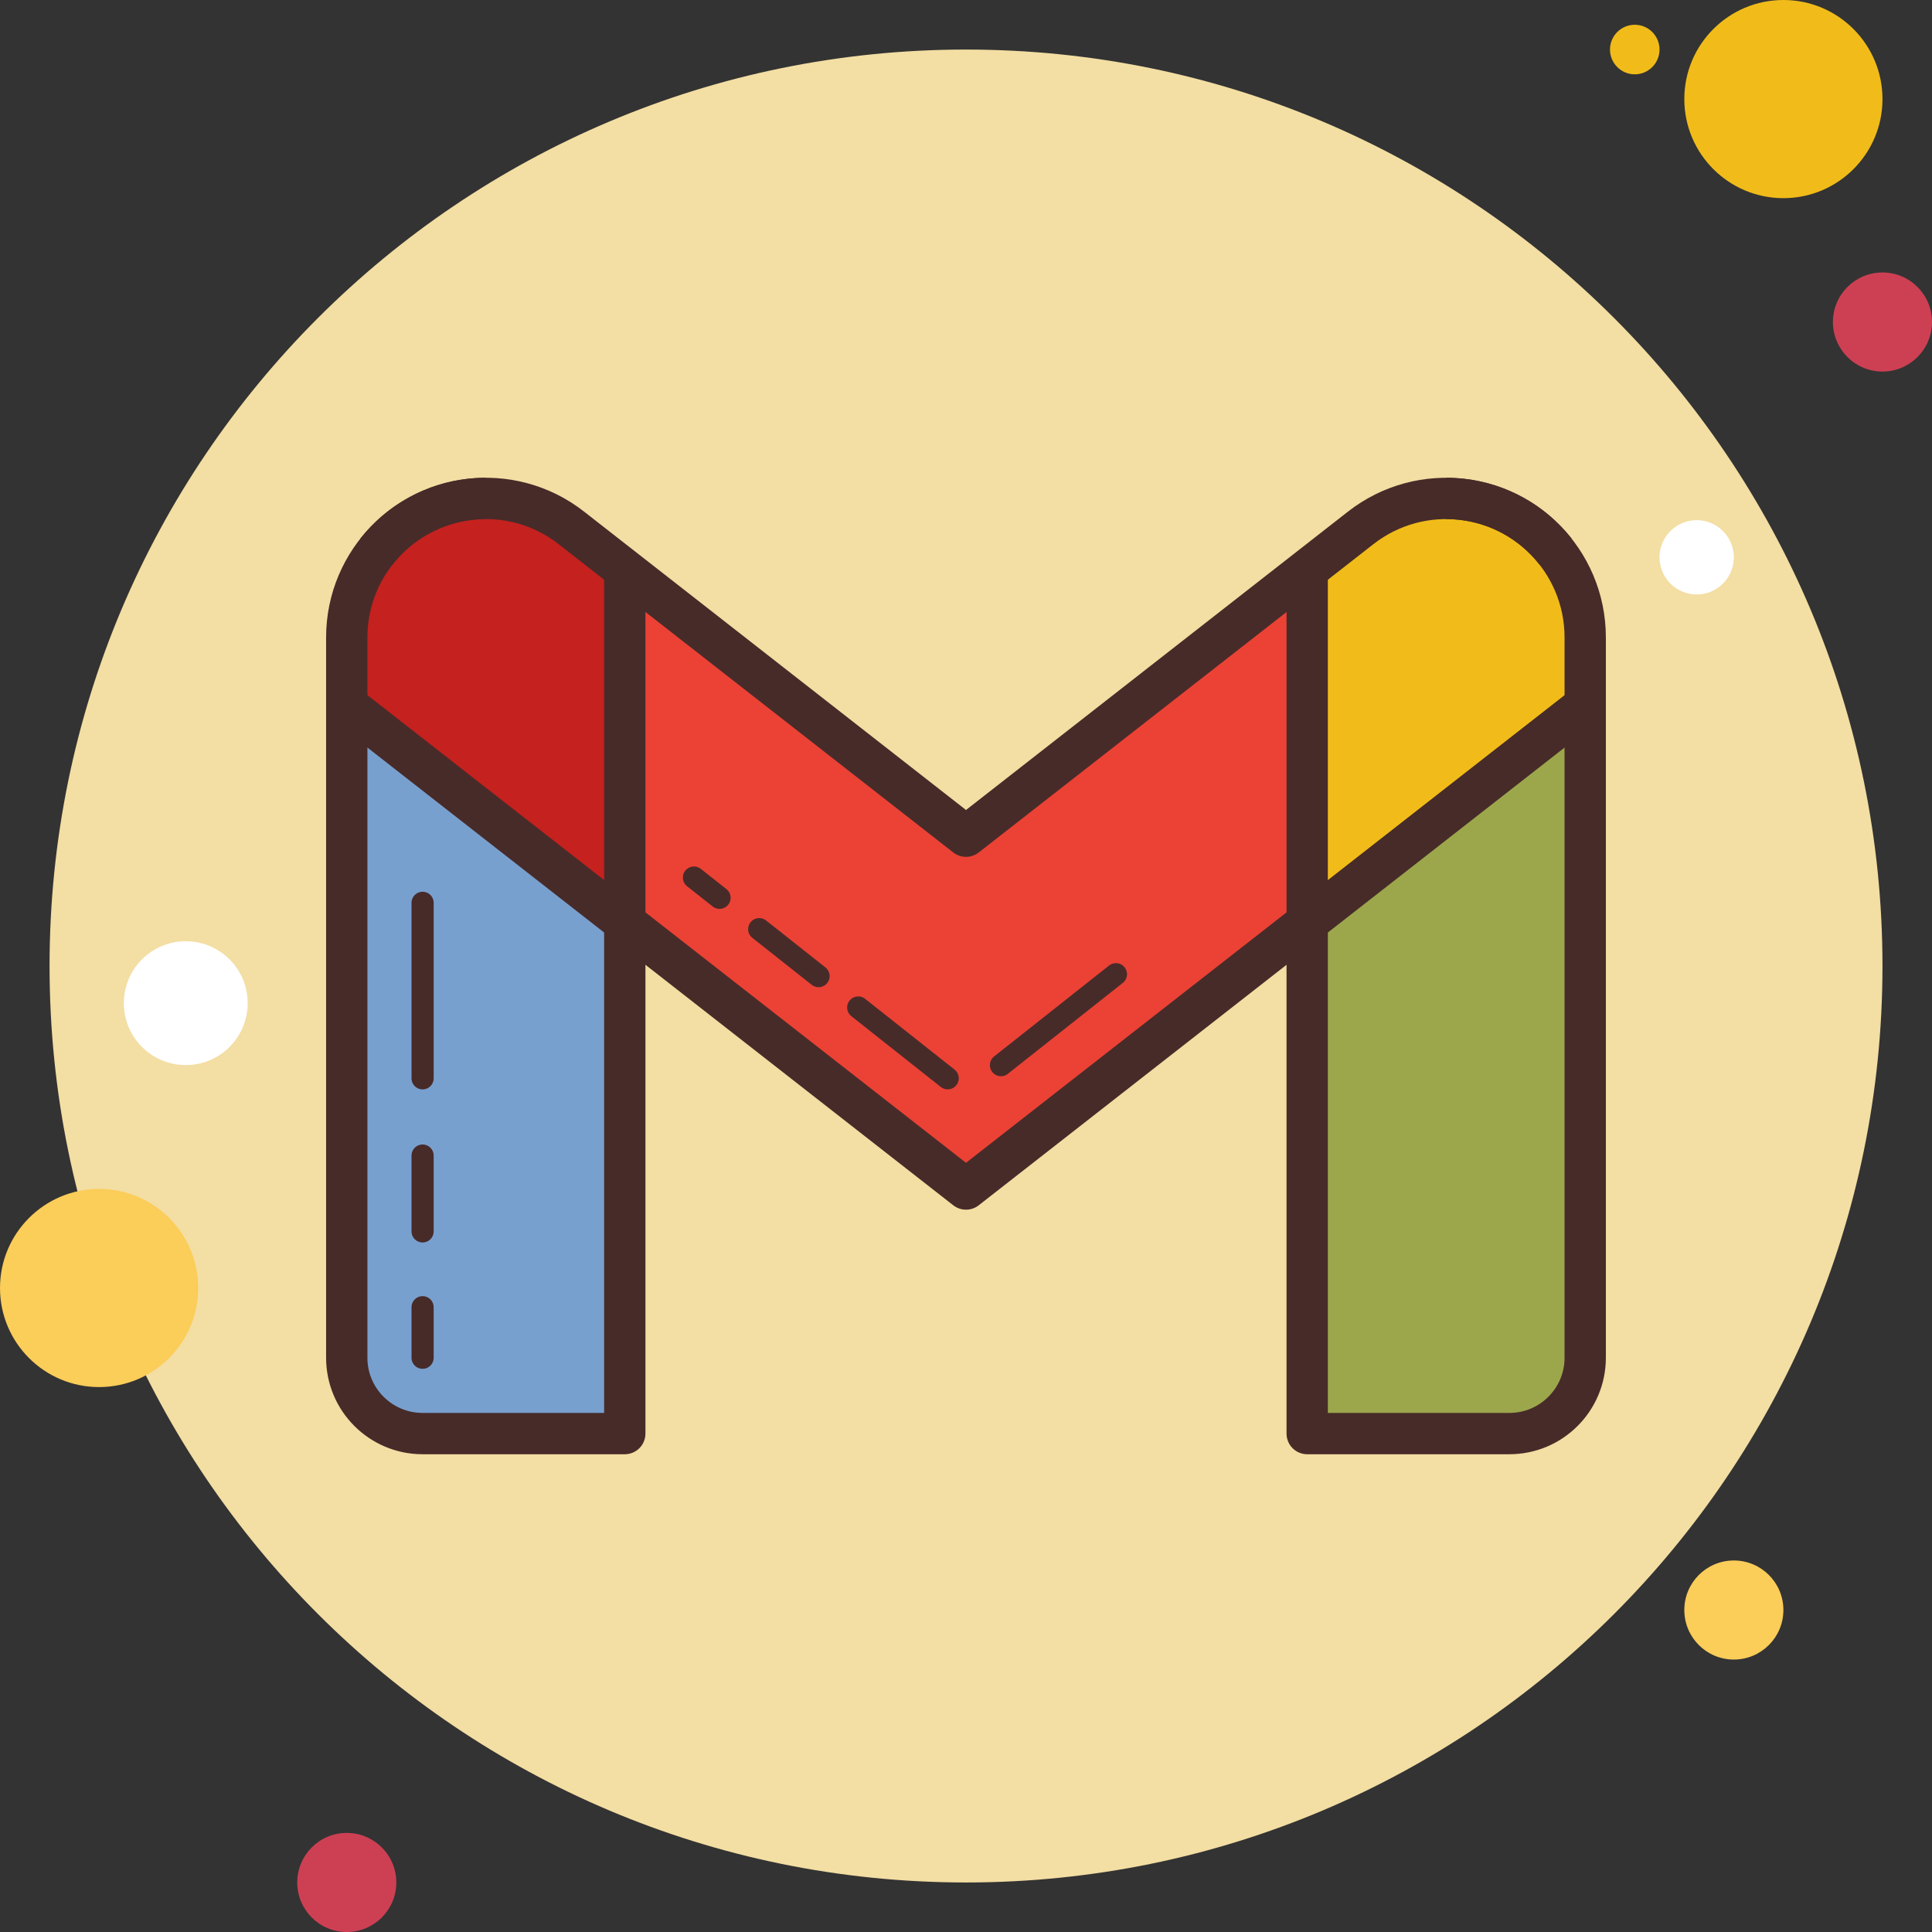<svg width="60" height="60" viewBox="0 0 60 60" fill="none" xmlns="http://www.w3.org/2000/svg">
<rect x="0" y="0" width="60" height="60" fill="#333333" stroke="none"/>
<path d="M50.769 0.769C50.344 0.769 50 1.114 50 1.538C50 1.963 50.344 2.308 50.769 2.308C51.194 2.308 51.538 1.963 51.538 1.538C51.538 1.114 51.194 0.769 50.769 0.769Z" fill="#F1BC19"/>
<path d="M30 1.539C14.281 1.539 1.539 14.281 1.539 30C1.539 45.719 14.281 58.462 30 58.462C45.719 58.462 58.462 45.719 58.462 30C58.462 14.281 45.719 1.539 30 1.539Z" fill="#F3DEA3"/>
<path d="M55.385 0C53.686 0 52.308 1.378 52.308 3.077C52.308 4.776 53.686 6.154 55.385 6.154C57.084 6.154 58.462 4.776 58.462 3.077C58.462 1.378 57.084 0 55.385 0Z" fill="#F1BC19"/>
<path d="M58.462 8.462C57.612 8.462 56.923 9.15 56.923 10C56.923 10.85 57.612 11.539 58.462 11.539C59.312 11.539 60 10.85 60 10C60 9.15 59.312 8.462 58.462 8.462Z" fill="#CD4054"/>
<path d="M53.846 48.462C52.996 48.462 52.308 49.15 52.308 50C52.308 50.85 52.996 51.539 53.846 51.539C54.696 51.539 55.385 50.85 55.385 50C55.385 49.15 54.696 48.462 53.846 48.462ZM3.077 36.923C1.378 36.923 0 38.301 0 40C0 41.7 1.378 43.077 3.077 43.077C4.776 43.077 6.154 41.7 6.154 40C6.154 38.301 4.776 36.923 3.077 36.923Z" fill="#FBCD59"/>
<path d="M10.769 56.923C9.919 56.923 9.231 57.612 9.231 58.462C9.231 59.312 9.919 60 10.769 60C11.619 60 12.308 59.312 12.308 58.462C12.308 57.612 11.619 56.923 10.769 56.923Z" fill="#CD4054"/>
<path d="M5.769 29.231C4.707 29.231 3.846 30.091 3.846 31.154C3.846 32.216 4.707 33.077 5.769 33.077C6.832 33.077 7.692 32.216 7.692 31.154C7.692 30.091 6.832 29.231 5.769 29.231ZM52.692 16.154C52.055 16.154 51.538 16.671 51.538 17.308C51.538 17.945 52.055 18.462 52.692 18.462C53.329 18.462 53.846 17.945 53.846 17.308C53.846 16.671 53.329 16.154 52.692 16.154Z" fill="white"/>
<path d="M19.403 28.65V44.521H13.124C11.821 44.521 10.769 43.611 10.769 42.308V21.9L19.403 28.65Z" fill="#78A0CF"/>
<path d="M19.403 17.692V28.65L10.769 21.9V19.796C10.769 18.791 11.114 17.865 11.688 17.135C13.109 15.288 15.901 14.918 17.747 16.398L19.403 17.692Z" fill="#C4211F"/>
<path d="M40.596 17.692V28.642L30 36.923L19.403 28.65V17.692L30 25.965L40.596 17.692Z" fill="#EB4235"/>
<path d="M49.23 19.796V21.9L40.597 28.642V17.692L42.253 16.397C43.046 15.777 43.98 15.479 44.914 15.479C47.237 15.457 49.257 17.43 49.23 19.796Z" fill="#F1BC19"/>
<path d="M49.23 21.9V42.167C49.23 43.47 48.179 44.521 46.876 44.521H40.597V28.642L49.23 21.9Z" fill="#9CA74C"/>
<path d="M13.124 40.597V42.166" stroke="#472B29" stroke-width="0.688" stroke-miterlimit="10" stroke-linecap="round" stroke-linejoin="round"/>
<path d="M13.124 35.887V38.242" stroke="#472B29" stroke-width="0.688" stroke-miterlimit="10" stroke-linecap="round" stroke-linejoin="round"/>
<path d="M13.124 28.038V33.488" stroke="#472B29" stroke-width="0.688" stroke-miterlimit="10" stroke-linecap="round" stroke-linejoin="round"/>
<path d="M19.403 17.874V44.521H13.124C11.823 44.521 10.769 43.466 10.769 42.166V19.796C10.769 17.412 12.702 15.479 15.086 15.479" stroke="#472B29" stroke-width="1.283" stroke-miterlimit="10" stroke-linejoin="round"/>
<path d="M48.316 17.138C46.848 15.26 44.135 14.926 42.256 16.395L30 25.969L17.744 16.394C15.866 14.926 13.152 15.259 11.684 17.138" stroke="#472B29" stroke-width="1.283" stroke-miterlimit="10" stroke-linejoin="round"/>
<path d="M31.086 33.079L34.656 30.255" stroke="#472B29" stroke-width="0.688" stroke-miterlimit="10" stroke-linecap="round" stroke-linejoin="round"/>
<path d="M26.653 31.289L29.431 33.487" stroke="#472B29" stroke-width="0.688" stroke-miterlimit="10" stroke-linecap="round" stroke-linejoin="round"/>
<path d="M23.578 28.856L25.421 30.314" stroke="#472B29" stroke-width="0.688" stroke-miterlimit="10" stroke-linecap="round" stroke-linejoin="round"/>
<path d="M21.551 27.253L22.346 27.882" stroke="#472B29" stroke-width="0.688" stroke-miterlimit="10" stroke-linecap="round" stroke-linejoin="round"/>
<path d="M10.895 22L30 36.926L49.092 22.01" stroke="#472B29" stroke-width="1.283" stroke-miterlimit="10" stroke-linejoin="round"/>
<path d="M44.913 15.479C47.298 15.479 49.23 17.413 49.23 19.796V42.166C49.23 43.467 48.175 44.521 46.875 44.521H40.596V17.821" stroke="#472B29" stroke-width="1.283" stroke-miterlimit="10" stroke-linejoin="round"/>
</svg>
